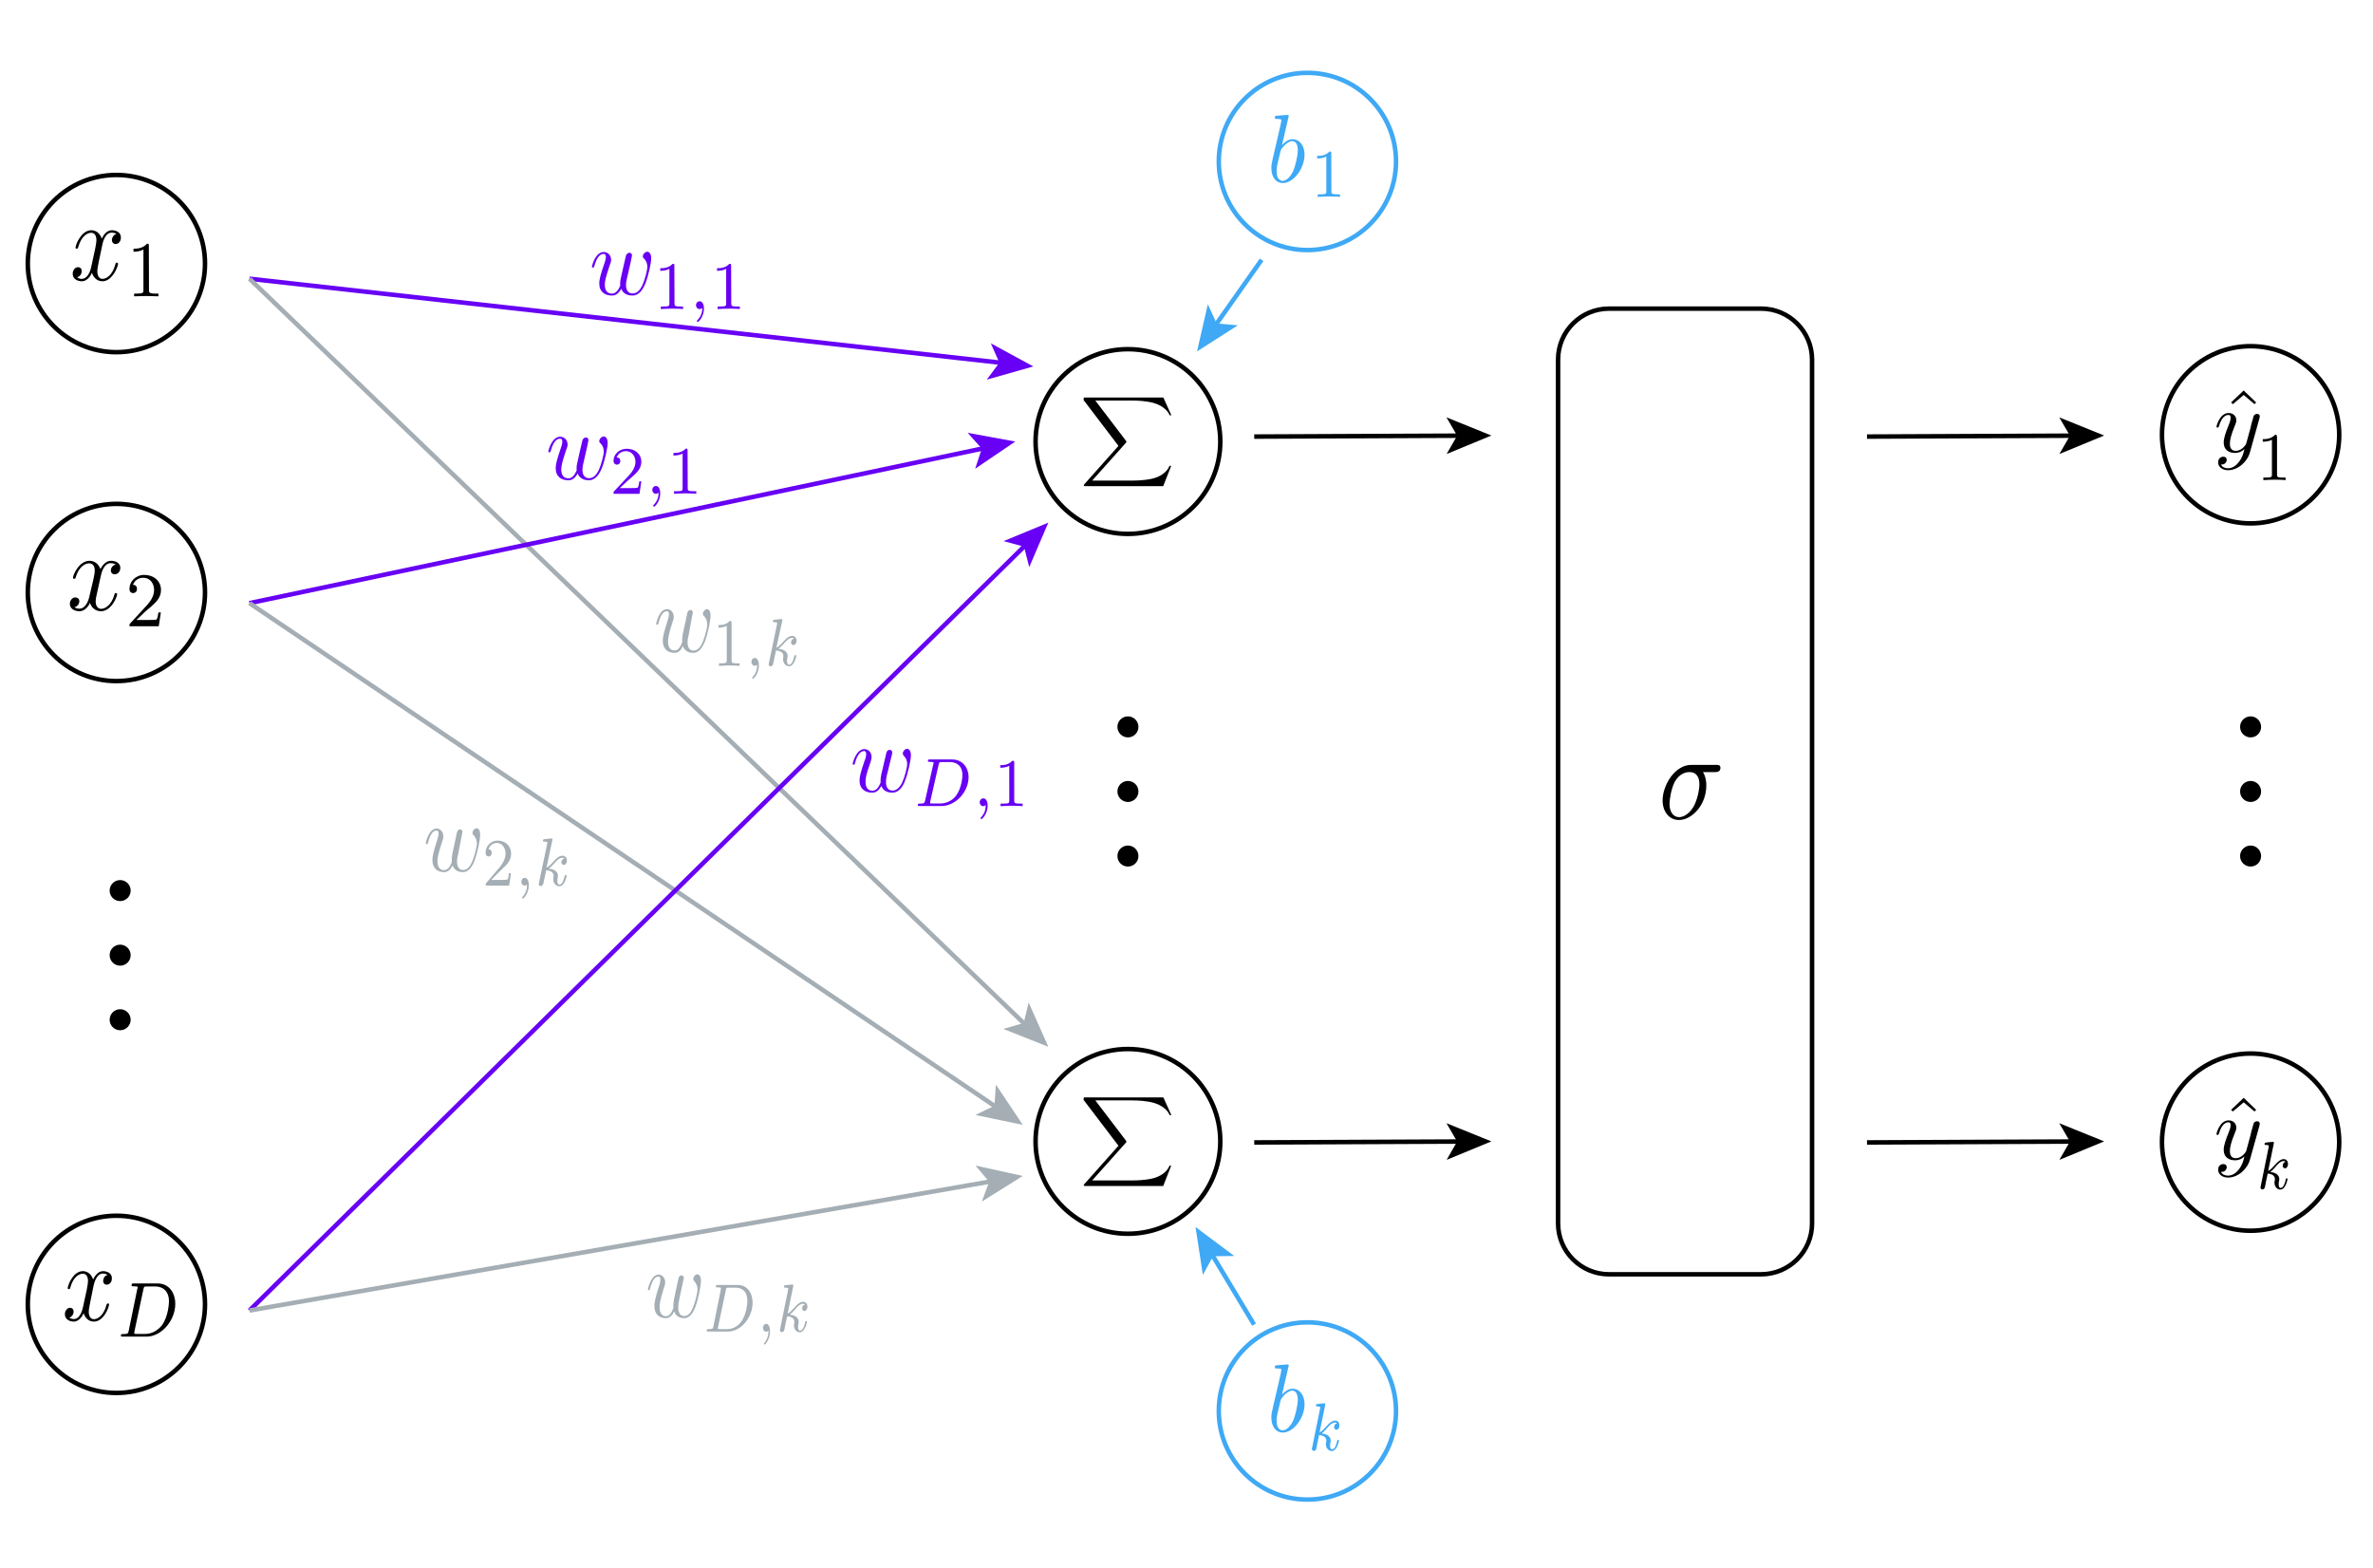 <?xml version="1.0" encoding="utf-8"?>
<!-- Generator: Adobe Illustrator 26.5.0, SVG Export Plug-In . SVG Version: 6.00 Build 0)  -->
<svg version="1.1" id="Layer_1" xmlns="http://www.w3.org/2000/svg" xmlns:xlink="http://www.w3.org/1999/xlink" x="0px" y="0px"
	 viewBox="0 0 1580 1044" style="enable-background:new 0 0 1580 1044;" xml:space="preserve">
<style type="text/css">
	.st0{fill:#3FA9F5;}
	.st1{fill-rule:evenodd;clip-rule:evenodd;}
	.st2{fill:none;stroke:#6700F4;stroke-width:3;stroke-miterlimit:10;}
	.st3{fill:#6700F4;}
	.st4{fill:none;stroke:#A4AEB4;stroke-width:3;stroke-miterlimit:10;}
	.st5{fill:#A4AEB4;}
	.st6{fill:none;stroke:#000000;stroke-width:3;stroke-miterlimit:10;}
	.st7{fill:none;stroke:#3FA9F5;stroke-width:3;stroke-miterlimit:10;}
	.st8{fill-rule:evenodd;clip-rule:evenodd;fill:#A4AEB4;}
	.st9{fill-rule:evenodd;clip-rule:evenodd;fill:#6700F4;}
	.st10{fill-rule:evenodd;clip-rule:evenodd;fill:#3FA9F5;}
</style>
<g>
	<path d="M77.5,118c31.7,0,57.5,25.8,57.5,57.5S109.2,233,77.5,233S20,207.2,20,175.5S45.8,118,77.5,118 M77.5,115
		C44.1,115,17,142.1,17,175.5S44.1,236,77.5,236s60.5-27.1,60.5-60.5S110.9,115,77.5,115L77.5,115z"/>
</g>
<g>
	<path d="M751,234c33.1,0,60,26.9,60,60s-26.9,60-60,60s-60-26.9-60-60S717.9,234,751,234 M751,231c-34.8,0-63,28.2-63,63
		s28.2,63,63,63s63-28.2,63-63S785.8,231,751,231L751,231z"/>
</g>
<g>
	<path d="M77.5,337c31.7,0,57.5,25.8,57.5,57.5S109.2,452,77.5,452S20,426.2,20,394.5S45.8,337,77.5,337 M77.5,334
		C44.1,334,17,361.1,17,394.5S44.1,455,77.5,455s60.5-27.1,60.5-60.5S110.9,334,77.5,334L77.5,334z"/>
</g>
<g>
	<path d="M1498.5,232c31.7,0,57.5,25.8,57.5,57.5s-25.8,57.5-57.5,57.5s-57.5-25.8-57.5-57.5S1466.8,232,1498.5,232 M1498.5,229
		c-33.4,0-60.5,27.1-60.5,60.5s27.1,60.5,60.5,60.5s60.5-27.1,60.5-60.5S1531.9,229,1498.5,229L1498.5,229z"/>
</g>
<g>
	<path d="M77.5,811c31.7,0,57.5,25.8,57.5,57.5S109.2,926,77.5,926S20,900.2,20,868.5S45.8,811,77.5,811 M77.5,808
		C44.1,808,17,835.1,17,868.5S44.1,929,77.5,929s60.5-27.1,60.5-60.5S110.9,808,77.5,808L77.5,808z"/>
</g>
<g>
	<path class="st0" d="M870.5,50c31.7,0,57.5,25.8,57.5,57.5S902.2,165,870.5,165S813,139.2,813,107.5S838.8,50,870.5,50 M870.5,47
		c-33.4,0-60.5,27.1-60.5,60.5s27.1,60.5,60.5,60.5s60.5-27.1,60.5-60.5S903.9,47,870.5,47L870.5,47z"/>
</g>
<g>
	<path class="st1" d="M68,163.6c0.4-2,1.8-8.7,6.4-8.7c0.4,0,1.9,0,3.2,0.9c-1.8,0.3-3.1,2.3-3.1,4.1c0,1.2,0.8,2.6,2.5,2.6
		c1.4,0,3.5-1.2,3.5-4.4c0-3.8-3.8-4.8-6-4.8c-3.8,0-6,3.9-6.7,5.6c-1.7-4.8-5.2-5.6-7-5.6c-6.7,0-10.5,9.7-10.5,11.5
		c0,0.8,0.6,0.8,0.8,0.8c0.5,0,0.8-0.2,0.9-0.8c2.2-8,6.5-9.8,8.7-9.8c1.2,0,3.5,0.6,3.5,5c0,2.3-1.2,7.4-3.5,17.9
		c-1,4.7-3.4,7.8-6.2,7.8c-0.4,0-1.8,0-3.2-1.1c1.7-0.3,3.1-2,3.1-4.1c0-2-1.4-2.6-2.5-2.6c-1.9,0-3.5,2-3.5,4.4c0,3.5,3.2,5,6.1,5
		c4.3,0,6.6-5.3,6.7-5.7c0.8,2.7,3.1,5.7,7,5.7c6.6,0,10.4-9.8,10.4-11.6c0-0.8-0.6-0.8-0.8-0.8c-0.6,0-0.8,0.3-0.9,0.8
		c-2.1,8.1-6.5,10-8.6,10c-2.5,0-3.5-2.4-3.5-5c0-1.7,0.4-3.3,1-6.6L68,163.6"/>
	<path class="st1" d="M99.1,163.8c0-1.5,0-1.5-1.3-1.5c-2.8,3.3-7,3.3-8.9,3.3v2c1.2,0,4.1,0,6.6-1.5v27c0,1.7,0,2.4-4.5,2.4h-1.7
		v1.8c0.8,0,6.3-0.2,8-0.2c1.4,0,7.1,0.2,8.2,0.2v-1.8h-1.8c-4.5,0-4.5-0.8-4.5-2.4L99.1,163.8"/>
</g>
<g>
	<path class="st1" d="M62.2,856.6c0.4-1.9,1.9-8.6,6.3-8.6c0.3,0,1.8,0,3.2,0.9c-1.8,0.3-3,2.2-3,4c0,1.2,0.6,2.5,2.4,2.5
		c1.4,0,3.4-1.2,3.4-4.3c0-3.7-3.8-4.7-5.9-4.7c-3.7,0-5.8,3.9-6.6,5.5c-1.6-4.7-5.1-5.5-6.8-5.5c-6.6,0-10.1,9.5-10.1,11.3
		c0,0.7,0.6,0.7,0.8,0.7c0.5,0,0.6-0.1,0.8-0.7c2.1-7.9,6.3-9.6,8.5-9.6c1.1,0,3.4,0.6,3.4,4.9c0,2.2-1.1,7.3-3.4,17.6
		c-1,4.6-3.2,7.7-5.9,7.7c-0.4,0-1.9,0-3.2-1c1.5-0.3,2.9-1.9,2.9-4c0-1.9-1.4-2.5-2.3-2.5c-1.9,0-3.5,1.9-3.5,4.3
		c0,3.4,3.2,4.9,5.9,4.9c4.2,0,6.4-5.2,6.6-5.6c0.8,2.7,3,5.6,6.8,5.6c6.6,0,10.1-9.6,10.1-11.4c0-0.7-0.5-0.7-0.8-0.7
		c-0.5,0-0.6,0.3-0.8,0.7c-2.1,8-6.4,9.8-8.5,9.8c-2.4,0-3.4-2.4-3.4-4.9c0-1.6,0.4-3.3,1-6.5L62.2,856.6"/>
	<path class="st1" d="M85.7,886.1c-0.4,1.8-0.5,2.2-3.9,2.2c-0.8,0-1.3,0-1.3,1c0,0.7,0.5,0.7,1.3,0.7h15.8
		c9.7,0,19.1-10.5,19.1-21.8c0-7.6-4.4-13.6-11.6-13.6H89c-0.9,0-1.4,0-1.4,1.2c0,0.7,0.5,0.7,1.5,0.7c0.6,0,0.9,0,1.6,0.1
		c0.9,0,1,0.1,1,0.7c0,0,0,0.3-0.3,1L85.7,886.1L85.7,886.1L85.7,886.1z M95.5,858.4c0.4-1.6,0.4-1.8,2.3-1.8h5.6
		c4.9,0,9.1,3,9.1,9.9c0,1.2-0.4,10.2-4.8,16.1c-1.8,2.2-5.6,5.6-11,5.6h-5.9c-1.4,0-1.4-0.1-1.4-0.6c0,0,0-0.3,0.1-1L95.5,858.4"/>
</g>
<g>
	<path class="st1" d="M67.1,383.6c0.4-1.9,1.9-8.6,6.6-8.6c0.4,0,2,0,3.4,0.9c-1.9,0.3-3.3,2.2-3.3,4c0,1.2,0.8,2.5,2.6,2.5
		c1.5,0,3.7-1.2,3.7-4.3c0-3.7-3.9-4.7-6.2-4.7c-3.9,0-6.2,3.9-7,5.5c-1.8-4.7-5.4-5.5-7.3-5.5c-7,0-11,9.5-11,11.3
		c0,0.7,0.7,0.7,0.8,0.7c0.5,0,0.8-0.1,0.9-0.7c2.3-7.9,6.8-9.6,9.1-9.6c1.2,0,3.7,0.6,3.7,4.9c0,2.2-1.2,7.3-3.7,17.6
		c-1.1,4.6-3.5,7.7-6.5,7.7c-0.4,0-1.9,0-3.4-1c1.8-0.3,3.3-1.9,3.3-4c0-1.9-1.5-2.5-2.6-2.5c-2,0-3.7,1.9-3.7,4.3
		c0,3.4,3.4,4.9,6.4,4.9c4.5,0,6.9-5.2,7-5.6c0.8,2.7,3.3,5.6,7.3,5.6c6.9,0,10.8-9.6,10.8-11.4c0-0.7-0.7-0.7-0.8-0.7
		c-0.7,0-0.8,0.3-0.9,0.7c-2.2,8-6.8,9.8-8.9,9.8c-2.6,0-3.7-2.4-3.7-4.9c0-1.6,0.4-3.3,1.1-6.5L67.1,383.6"/>
	<path class="st1" d="M107.1,407.8h-1.6c-0.1,1-0.7,4.1-1.2,4.7c-0.4,0.3-4.1,0.3-4.7,0.3h-8.7c5-4.9,6.6-6.4,9.5-8.7
		c3.5-3.1,6.8-6.2,6.8-11.2c0-6.2-5-10.1-11.1-10.1c-5.8,0-9.9,4.4-9.9,9.3c0,2.7,2,2.8,2.6,2.8c1.1,0,2.4-0.9,2.4-2.7
		c0-1-0.3-2.8-2.7-2.8c1.5-3.7,4.6-4.7,6.9-4.7c4.7,0,7.2,4,7.2,8.1c0,4.6-3,8.1-4.5,9.9l-11.4,12.4c-0.5,0.4-0.5,0.6-0.5,1.9h19.5
		L107.1,407.8"/>
</g>
<g>
	<circle class="st1" cx="80" cy="593" r="7"/>
	<circle class="st1" cx="80" cy="636" r="7"/>
	<circle class="st1" cx="80" cy="679" r="7"/>
</g>
<g>
	<circle class="st1" cx="751" cy="484" r="7"/>
	<circle class="st1" cx="751" cy="527" r="7"/>
	<circle class="st1" cx="751" cy="570" r="7"/>
</g>
<g>
	<circle class="st1" cx="1498.5" cy="484" r="7"/>
	<circle class="st1" cx="1498.5" cy="527" r="7"/>
	<circle class="st1" cx="1498.5" cy="570" r="7"/>
</g>
<g>
	<path d="M751,700c33.1,0,60,26.9,60,60s-26.9,60-60,60s-60-26.9-60-60S717.9,700,751,700 M751,697c-34.8,0-63,28.2-63,63
		s28.2,63,63,63s63-28.2,63-63S785.8,697,751,697L751,697z"/>
</g>
<g>
	<path class="st1" d="M1142,514.1c0.9,0,3.5,0,3.5-2.8c0-2-1.5-2-2.8-2h-16.6c-11.1,0-19.1,13.7-19.1,23.7c0,7.2,4.2,13,10.9,13
		c8.6,0,18.2-10,18.2-22.9c0-1.3,0-5.3-2.2-9H1142L1142,514.1L1142,514.1z M1118,544.1c-3.5,0-6.4-3-6.4-8.8c0-2.5,0.9-9.3,3.3-14.4
		c3.1-5.7,7.4-6.8,9.9-6.8c6.1,0,6.7,5.5,6.7,8c0,4-1.5,10.8-3.9,15C1124.8,541.9,1120.9,544.1,1118,544.1"/>
</g>
<g>
	<polyline class="st1" points="1493.9,260 1485.5,268 1486.7,269.1 1493.9,263 1501.1,269.1 1502.2,268 1493.9,260 	"/>
	<path class="st1" d="M1504.4,278.5c0.2-0.8,0.2-0.9,0.2-1.4c0-1.1-0.9-1.5-1.9-1.5c-0.6,0-1.6,0.4-2.1,1.2
		c-0.1,0.4-0.6,2.1-0.9,3.2c-0.5,1.5-0.9,3.1-1.2,4.7l-2.9,10.6c-0.2,0.8-2.9,4.9-7,4.9c-3.2,0-3.9-2.6-3.9-4.7
		c0-2.7,1-6.4,3.1-11.5c1-2.4,1.2-3.1,1.2-4.2c0-2.6-2-4.8-5.1-4.8c-5.9,0-8.1,8.5-8.1,9.1s0.6,0.6,0.7,0.6c0.6,0,0.6-0.1,1-1.1
		c1.6-5.5,4.1-7.3,6.2-7.3c0.5,0,1.5,0,1.5,1.9c0,1.5-0.6,3.1-1,4.1c-2.5,6.2-3.6,9.5-3.6,12.4c0,5.2,3.9,6.9,7.6,6.9
		c2.4,0,4.5-0.9,6.2-2.6c-0.7,3.1-1.5,5.9-4,9c-1.6,2-4,3.8-6.9,3.8c-0.9,0-3.7-0.2-4.7-2.5c1,0,1.7,0,2.6-0.7
		c0.6-0.6,1.2-1.3,1.2-2.4c0-1.9-1.6-2.1-2.2-2.1c-1.5,0-3.5,0.9-3.5,3.8s2.7,5.2,6.6,5.2c6.4,0,12.8-5.4,14.6-12L1504.4,278.5"/>
</g>
<g>
	<g>
		<line class="st2" x1="166.1" y1="185.6" x2="666.9" y2="241.6"/>
		<g>
			<polygon class="st3" points="688,244 657,252.8 665.4,241.5 659.7,228.6 			"/>
		</g>
	</g>
</g>
<g>
	<g>
		<line class="st4" x1="166.1" y1="185.6" x2="682.7" y2="682.3"/>
		<g>
			<polygon class="st5" points="698,697 668,685.1 681.6,681.2 684.9,667.5 			"/>
		</g>
	</g>
</g>
<g>
	<g>
		<line class="st2" x1="166.1" y1="401.6" x2="655.3" y2="298.4"/>
		<g>
			<polygon class="st3" points="676,294 649.3,312.1 653.7,298.7 644.3,288.2 			"/>
		</g>
	</g>
</g>
<g>
	<g>
		<line class="st4" x1="166.1" y1="401.6" x2="663.4" y2="737.2"/>
		<g>
			<polygon class="st5" points="681,749 649.4,742.4 662.1,736.3 663.1,722.2 			"/>
		</g>
	</g>
</g>
<g>
	<g>
		<line class="st6" x1="835.1" y1="290.7" x2="971.8" y2="290.1"/>
		<g>
			<polygon points="993,290 963.2,302.3 970.2,290.1 963.1,277.9 			"/>
		</g>
	</g>
</g>
<g>
	<g>
		<line class="st6" x1="1243.1" y1="290.7" x2="1379.8" y2="290.1"/>
		<g>
			<polygon points="1401,290 1371.2,302.3 1378.2,290.1 1371.1,277.9 			"/>
		</g>
	</g>
</g>
<g>
	<g>
		<line class="st6" x1="835.1" y1="760.7" x2="971.8" y2="760.1"/>
		<g>
			<polygon points="993,760 963.2,772.3 970.2,760.1 963.1,747.9 			"/>
		</g>
	</g>
</g>
<g>
	<g>
		<line class="st6" x1="1243.1" y1="760.7" x2="1379.8" y2="760.1"/>
		<g>
			<polygon points="1401,760 1371.2,772.3 1378.2,760.1 1371.1,747.9 			"/>
		</g>
	</g>
</g>
<g>
	<g>
		<line class="st2" x1="166.1" y1="872.6" x2="682.9" y2="362.9"/>
		<g>
			<polygon class="st3" points="698,348 685.3,377.6 681.8,364 668.2,360.3 			"/>
		</g>
	</g>
</g>
<g>
	<g>
		<line class="st4" x1="166.1" y1="872.6" x2="660.1" y2="786.6"/>
		<g>
			<polygon class="st5" points="681,783 653.7,800.1 658.6,786.9 649.5,776.1 			"/>
		</g>
	</g>
</g>
<g>
	<g>
		<line class="st7" x1="840" y1="173" x2="809.2" y2="216.7"/>
		<g>
			<polygon class="st0" points="797,234 804.2,202.6 810.1,215.4 824.2,216.6 			"/>
		</g>
	</g>
</g>
<g>
	<g>
		<line class="st7" x1="835" y1="882" x2="806.9" y2="835.2"/>
		<g>
			<polygon class="st0" points="796,817 821.8,836.3 807.7,836.5 800.9,848.9 			"/>
		</g>
	</g>
</g>
<g>
	<path class="st8" d="M460.5,412c0.2-1.4,0.8-3.7,0.8-4.1c0-1.2-0.8-1.8-1.5-1.8s-1.6,0.5-2.1,1.8c-0.1,0.5-2.7,12.7-3.1,14.4
		c-0.3,1.9-0.4,3.1-0.4,4.2c0,0.6,0,0.8,0,1.2c-1.2,3.3-2.8,5.4-5,5.4c-4.4,0-4.4-4.7-4.4-5.9c0-2.1,0.3-4.5,2.8-12.4
		c0.7-1.9,1-2.8,1-4.1c0-2.8-1.9-5.1-4.5-5.1c-5.2,0-7.2,9.2-7.2,9.8c0,0.6,0.5,0.6,0.7,0.6c0.5,0,0.5-0.1,0.9-1.2
		c1.4-5.9,3.6-7.8,5.5-7.8c0.5,0,1.4,0,1.4,2.1c0,1.5-0.7,3.3-1,4.5c-2.4,7.6-3.1,10.5-3.1,13c0,5.8,3.6,8.1,7.8,8.1
		c0.9,0,3.5,0,5.6-4.5c1.4,4.1,5.2,4.5,6.9,4.5c4,0,6.4-4.1,7.9-8c1.9-5,3.6-13.6,3.6-16.7c0-3.5-1.4-4.4-2.4-4.4
		c-1.3,0-2.7,1.7-2.7,3.1c0,0.8,0.3,1.2,0.9,1.7c0.5,0.6,2,2.3,2,5.4c0,2.2-1.6,8.5-3.1,11.8c-1.4,3.3-3.3,5.6-6,5.6
		c-2.5,0-4-1.9-4-5.6c0-1.8,0.4-3.7,0.7-4.6L460.5,412"/>
	<path class="st8" d="M487,414.7c0-1.3,0-1.3-1.1-1.3c-2.4,2.8-5.9,2.8-7.5,2.8v1.7c0.9,0,3.4,0,5.5-1.3v23c0,1.5,0,2.1-3.8,2.1
		h-1.4v1.7c0.7-0.1,5.4-0.3,6.8-0.3c1.2,0,6,0.1,6.9,0.3v-1.7h-1.5c-3.8,0-3.8-0.5-3.8-2.1v-24.9"/>
	<path class="st8" d="M504.1,442.6c0,2.4-0.4,5.4-3,8.2c-0.2,0.3-0.3,0.4-0.3,0.5c0,0.4,0.3,0.6,0.6,0.6c0.6,0,3.9-3.6,3.9-8.9
		c0-2.8-1-4.9-2.8-4.9c-1.2,0-2.2,1.2-2.2,2.6s0.9,2.6,2.3,2.6C503.4,443.4,504.1,442.6,504.1,442.6"/>
	<path class="st8" d="M520.8,413.6c0-0.1,0.1-0.6,0.1-0.8c0-0.1-0.1-0.6-0.5-0.6c-0.8,0-3.9,0.4-4.9,0.5c-0.3,0-0.9,0.1-0.9,1
		c0,0.6,0.5,0.6,1.1,0.6c1.7,0,1.7,0.3,1.7,0.6c0,0.4,0,0.6-0.1,1l-5.3,25.4c-0.2,0.9-0.2,0.9-0.2,1c0,0.6,0.4,1.4,1.3,1.4
		c1,0,1.5-0.9,1.7-1.8c0.1-0.3,1.7-8.1,1.9-8.8c2.7,0.3,4.9,1.3,4.9,3.7c0,0.1,0,0.4-0.1,0.9c-0.1,0.6-0.1,0.8-0.1,1.3
		c0,3.2,2.2,4.6,4,4.6c3.6,0,4.8-6.8,4.8-6.8c0-0.6-0.5-0.6-0.7-0.6c-0.5,0-0.5,0.3-0.8,1.2c-0.4,1.9-1.4,5.2-3.3,5.2
		c-1.1,0-1.4-1.2-1.4-2.5c0-0.8,0-0.8,0.2-1.9c0.1-0.1,0.2-0.9,0.2-1.4c0-4-4.6-4.6-6.1-4.8c1.1-0.8,2.5-2.3,3.2-3
		c1.9-2.2,3.8-4.3,5.9-4.3c0.5,0,1,0.1,1.3,0.5c-1.6,0.4-2,1.8-2,2.6c0,0.9,0.7,1.7,1.5,1.7c1,0,2.2-1,2.2-3c0-1.4-1-3.1-2.9-3.1
		c-2.2,0-4.1,1.8-6.1,4c-1.6,1.8-2.8,3.1-4.5,3.9L520.8,413.6"/>
</g>
<g>
	<path class="st8" d="M307.1,558.1c0.2-1.4,0.8-3.7,0.8-4.1c0-1.2-0.8-1.8-1.5-1.8s-1.6,0.5-2.1,1.8c-0.1,0.5-2.7,12.8-3.1,14.5
		c-0.3,1.9-0.4,3.1-0.4,4.3c0,0.6,0,0.8,0,1.2c-1.2,3.4-2.9,5.4-5.1,5.4c-4.4,0-4.4-4.8-4.4-5.9c0-2.1,0.3-4.5,2.9-12.5
		c0.7-1.9,1-2.8,1-4.1c0-2.8-1.9-5.2-4.5-5.2c-5.3,0-7.2,9.3-7.2,9.8c0,0.6,0.5,0.6,0.7,0.6c0.5,0,0.5-0.1,0.9-1.2
		c1.4-5.9,3.6-7.9,5.5-7.9c0.5,0,1.4,0,1.4,2.1c0,1.5-0.7,3.4-1,4.5c-2.4,7.6-3.1,10.6-3.1,13c0,5.8,3.6,8.1,7.8,8.1
		c0.9,0,3.5,0,5.6-4.5c1.4,4.1,5.3,4.5,6.9,4.5c4.1,0,6.5-4.1,7.9-8c1.9-5,3.6-13.7,3.6-16.8c0-3.5-1.4-4.4-2.4-4.4
		c-1.3,0-2.7,1.7-2.7,3.1c0,0.8,0.3,1.2,0.9,1.7c0.5,0.6,2,2.3,2,5.4c0,2.2-1.6,8.5-3.1,11.9c-1.4,3.4-3.3,5.7-6,5.7
		c-2.5,0-4.1-1.9-4.1-5.7c0-1.8,0.4-3.7,0.7-4.6L307.1,558.1"/>
	<path class="st8" d="M340.2,581.4h-1.3c-0.1,1-0.5,3.8-1,4.2c-0.3,0.3-3.3,0.3-3.8,0.3h-7c4.1-4.2,5.4-5.5,7.7-7.7
		c2.9-2.6,5.5-5.5,5.5-9.7c0-5.5-4.1-8.8-9-8.8c-4.7,0-8,3.9-8,8c0,2.3,1.6,2.6,2.1,2.6c0.9,0,2-0.8,2-2.3c0-0.9-0.2-2.5-2.2-2.5
		c1.2-3.2,3.7-4.2,5.6-4.2c3.8,0,5.8,3.5,5.8,7.1c0,3.9-2.4,7.1-3.6,8.7l-9.2,10.8c-0.4,0.4-0.4,0.5-0.4,1.8H339L340.2,581.4"/>
	<path class="st8" d="M350.9,588.9c0,2.5-0.4,5.4-3,8.3c-0.2,0.3-0.3,0.4-0.3,0.5c0,0.4,0.3,0.6,0.6,0.6c0.6,0,3.9-3.6,3.9-8.9
		c0-2.8-1-4.9-2.8-4.9c-1.2,0-2.2,1.2-2.2,2.6s0.9,2.6,2.4,2.6C350.2,589.7,350.9,588.9,350.9,588.9"/>
	<path class="st8" d="M367.7,559.7c0-0.1,0.1-0.6,0.1-0.8s-0.1-0.6-0.5-0.6c-0.8,0-3.9,0.4-4.9,0.5c-0.3,0-0.9,0.1-0.9,1
		c0,0.6,0.5,0.6,1.1,0.6c1.8,0,1.8,0.3,1.8,0.6s0,0.6-0.1,1l-5.4,25.6c-0.2,0.9-0.2,0.9-0.2,1c0,0.6,0.4,1.4,1.3,1.4
		c1,0,1.5-0.9,1.8-1.8c0.1-0.3,1.8-8.2,1.9-8.8c2.7,0.3,4.9,1.3,4.9,3.8c0,0.1,0,0.4-0.1,0.9c-0.1,0.6-0.1,0.8-0.1,1.3
		c0,3.2,2.2,4.7,4.1,4.7c3.6,0,4.8-6.9,4.8-6.9c0-0.6-0.5-0.6-0.7-0.6c-0.5,0-0.5,0.3-0.8,1.2c-0.4,1.9-1.4,5.2-3.3,5.2
		c-1.1,0-1.4-1.2-1.4-2.5c0-0.8,0-0.8,0.2-1.9c0.1-0.1,0.2-0.9,0.2-1.4c0-4-4.6-4.7-6.1-4.8c1.1-0.8,2.5-2.3,3.2-3
		c1.9-2.2,3.8-4.3,5.9-4.3c0.5,0,1,0.1,1.3,0.5c-1.6,0.4-2,1.8-2,2.6c0,0.9,0.7,1.7,1.5,1.7c1,0,2.2-1,2.2-3c0-1.4-1-3.1-3-3.1
		c-2.2,0-4.2,1.8-6.1,4c-1.6,1.8-2.8,3.1-4.5,3.9L367.7,559.7"/>
</g>
<g>
	<path class="st8" d="M454.4,855.1c0.3-1.4,0.9-3.7,0.9-4.1c0-1.2-0.7-1.8-1.6-1.8c-0.6,0-1.6,0.5-1.9,1.8
		c-0.2,0.5-2.7,12.8-3.1,14.5c-0.3,1.9-0.4,3.1-0.4,4.3c0,0.6,0,0.8,0,1.2c-1.2,3.4-2.8,5.4-4.9,5.4c-4.2,0-4.2-4.8-4.2-5.9
		c0-2.1,0.2-4.5,2.7-12.5c0.6-1.9,1-2.8,1-4.1c0-2.8-1.8-5.2-4.4-5.2c-5,0-7.1,9.3-7.1,9.8c0,0.6,0.5,0.6,0.6,0.6
		c0.5,0,0.6-0.1,0.9-1.2c1.5-5.9,3.5-7.9,5.5-7.9c0.4,0,1.3,0,1.3,2.1c0,1.5-0.5,3.4-1,4.5c-2.4,7.6-3,10.6-3,13
		c0,5.8,3.6,8.1,7.6,8.1c0.9,0,3.4,0,5.6-4.5c1.4,4.1,5,4.5,6.6,4.5c4,0,6.3-4.1,7.7-8c1.8-5,3.5-13.7,3.5-16.8
		c0-3.5-1.4-4.4-2.4-4.4c-1.3,0-2.7,1.7-2.7,3.1c0,0.8,0.3,1.2,0.9,1.7c0.5,0.6,1.9,2.3,1.9,5.4c0,2.2-1.6,8.5-3,11.9
		s-3.2,5.7-5.8,5.7s-4-1.9-4-5.7c0-1.8,0.3-3.7,0.5-4.6L454.4,855.1"/>
	<path class="st8" d="M475,883.2c-0.3,1.4-0.4,1.8-3.3,1.8c-0.6,0-1.2,0-1.2,1c0,0.6,0.5,0.6,1.2,0.6h13.2c8.3,0,16.2-9.2,16.2-19.2
		c0-6.6-3.7-11.8-9.8-11.8h-13.5c-0.7,0-1.2,0-1.2,1c0,0.6,0.4,0.6,1.2,0.6c0.6,0,0.7,0,1.5,0.1c0.7,0,0.7,0.1,0.7,0.5
		c0,0.1,0,0.4-0.1,1L475,883.2L475,883.2L475,883.2z M483.3,859c0.2-1.4,0.3-1.6,1.8-1.6h4.8c4.2,0,7.7,2.5,7.7,8.7
		c0,1-0.3,8.8-4.1,14c-1.5,2.1-4.7,4.9-9.3,4.9h-5c-1.2,0-1.2,0-1.2-0.4c0-0.1,0-0.3,0.1-1L483.3,859"/>
	<path class="st8" d="M511.7,885.9c0,2.5-0.4,5.4-2.8,8.3c-0.2,0.3-0.3,0.4-0.3,0.5c0,0.4,0.3,0.6,0.5,0.6c0.5,0,3.6-3.6,3.6-8.9
		c0-2.8-0.9-4.9-2.6-4.9c-1.1,0-2.1,1.2-2.1,2.6s0.8,2.6,2.2,2.6C511.1,886.7,511.7,885.9,511.7,885.9"/>
	<path class="st8" d="M528.1,856.7c0-0.1,0.1-0.6,0.1-0.8s-0.1-0.6-0.5-0.6c-0.7,0-3.8,0.4-4.8,0.5c-0.3,0-0.9,0.1-0.9,1
		c0,0.6,0.5,0.6,1,0.6c1.8,0,1.8,0.3,1.8,0.6s-0.1,0.6-0.1,1l-5.2,25.6c-0.2,0.9-0.2,0.9-0.2,1c0,0.6,0.4,1.4,1.3,1.4
		c1,0,1.5-0.9,1.7-1.8c0-0.3,1.6-8.2,1.8-8.8c2.7,0.3,4.8,1.3,4.8,3.8c0,0.1,0,0.4-0.1,0.9c-0.2,0.6-0.2,0.8-0.2,1.3
		c0,3.2,2.2,4.7,3.9,4.7c3.6,0,4.8-6.9,4.8-6.9c0-0.6-0.5-0.6-0.6-0.6c-0.5,0-0.5,0.3-0.7,1.2c-0.4,1.9-1.4,5.2-3.3,5.2
		c-1,0-1.3-1.2-1.3-2.5c0-0.8,0-0.8,0.2-1.9c0.1-0.1,0.2-0.9,0.2-1.4c0-4-4.5-4.7-6-4.8c1.1-0.8,2.5-2.3,3.1-3
		c1.8-2.2,3.7-4.3,5.8-4.3c0.4,0,1,0.1,1.3,0.5c-1.6,0.4-1.9,1.8-1.9,2.6c0,0.9,0.6,1.7,1.5,1.7c1,0,2-1,2-3c0-1.4-0.9-3.1-2.8-3.1
		c-2.1,0-4.1,1.8-6,4c-1.6,1.8-2.8,3.1-4.4,3.9L528.1,856.7"/>
</g>
<g>
	<path class="st9" d="M420,174.2c0.2-1.4,0.8-3.7,0.8-4.1c0-1.2-0.8-1.8-1.7-1.8c-0.7,0-1.8,0.5-2.3,1.8c-0.1,0.5-3,12.8-3.3,14.5
		c-0.5,1.9-0.6,3.1-0.6,4.3c0,0.6,0,0.8,0.1,1.2c-1.4,3.4-3.2,5.4-5.5,5.4c-4.8,0-4.8-4.8-4.8-5.9c0-2.1,0.4-4.5,3.1-12.5
		c0.7-1.9,1.1-2.8,1.1-4.1c0-2.8-2-5.2-4.9-5.2c-5.7,0-7.9,9.3-7.9,9.8c0,0.6,0.6,0.6,0.7,0.6c0.6,0,0.6-0.1,1-1.2
		c1.6-5.9,3.9-7.9,6-7.9c0.6,0,1.6,0,1.6,2.1c0,1.5-0.7,3.4-1.1,4.5c-2.6,7.6-3.3,10.6-3.3,13c0,5.8,3.9,8.1,8.5,8.1
		c1,0,3.7,0,6.1-4.5c1.6,4.1,5.7,4.5,7.5,4.5c4.4,0,7-4.1,8.6-8c2-5,3.9-13.7,3.9-16.8c0-3.5-1.7-4.4-2.6-4.4c-1.4,0-3,1.7-3,3.1
		c0,0.8,0.4,1.2,1,1.7c0.6,0.6,2,2.3,2,5.4c0,2.2-1.7,8.5-3.2,11.9c-1.6,3.4-3.6,5.7-6.6,5.7c-2.7,0-4.4-1.9-4.4-5.7
		c0-1.8,0.5-3.7,0.7-4.6L420,174.2"/>
	<path class="st9" d="M449,177c0-1.3-0.1-1.3-1.2-1.3c-2.7,2.9-6.4,2.9-8.2,2.9v1.7c1.1,0,3.8,0,6.1-1.3v23c0,1.6,0,2.1-4.2,2.1H440
		v1.7c0.7-0.1,5.8-0.3,7.4-0.3c1.3,0,6.5,0.1,7.4,0.3v-1.7h-1.5c-4.2,0-4.2-0.5-4.2-2.1L449,177"/>
	<path class="st9" d="M467.6,205c0,2.5-0.5,5.4-3.4,8.3c-0.1,0.3-0.2,0.4-0.2,0.5c0,0.4,0.4,0.6,0.6,0.6c0.6,0,4.1-3.6,4.1-8.9
		c0-2.8-1-4.9-2.9-4.9c-1.4,0-2.4,1.2-2.4,2.6s1,2.6,2.4,2.6C466.9,205.8,467.5,205,467.6,205"/>
	<path class="st9" d="M486.8,177c0-1.3-0.1-1.3-1.2-1.3c-2.7,2.9-6.4,2.9-8.2,2.9v1.7c1.1,0,3.8,0,6.1-1.3v23c0,1.6,0,2.1-4.2,2.1
		h-1.5v1.7c0.7-0.1,5.8-0.3,7.4-0.3c1.3,0,6.5,0.1,7.4,0.3v-1.7h-1.5c-4.2,0-4.2-0.5-4.2-2.1L486.8,177"/>
</g>
<g>
	<path class="st9" d="M391,297.2c0.2-1.4,0.8-3.7,0.8-4.1c0-1.2-0.8-1.8-1.7-1.8c-0.7,0-1.8,0.5-2.3,1.8c-0.1,0.5-3,12.8-3.3,14.5
		c-0.5,1.9-0.6,3.1-0.6,4.3c0,0.6,0,0.8,0.1,1.2c-1.4,3.4-3.2,5.4-5.5,5.4c-4.8,0-4.8-4.8-4.8-5.9c0-2.1,0.4-4.5,3.1-12.5
		c0.7-1.9,1.1-2.8,1.1-4.1c0-2.8-2-5.2-4.9-5.2c-5.7,0-7.9,9.3-7.9,9.8c0,0.6,0.6,0.6,0.7,0.6c0.6,0,0.6-0.1,1-1.2
		c1.6-5.9,3.9-7.9,6-7.9c0.6,0,1.6,0,1.6,2.1c0,1.5-0.7,3.4-1.1,4.5c-2.6,7.6-3.3,10.6-3.3,13c0,5.8,3.9,8.1,8.5,8.1
		c1,0,3.7,0,6.1-4.5c1.6,4.1,5.7,4.5,7.5,4.5c4.4,0,7-4.1,8.6-8c2-5,3.9-13.7,3.9-16.8c0-3.5-1.7-4.4-2.6-4.4c-1.4,0-3,1.7-3,3.1
		c0,0.8,0.4,1.2,1,1.7c0.6,0.6,2,2.3,2,5.4c0,2.2-1.7,8.5-3.2,11.9c-1.6,3.4-3.6,5.7-6.6,5.7c-2.7,0-4.4-1.9-4.4-5.7
		c0-1.8,0.5-3.7,0.7-4.6L391,297.2"/>
	<path class="st9" d="M427,320.5h-1.3c-0.1,1-0.6,3.8-1.1,4.2c-0.4,0.3-3.6,0.3-4.2,0.3h-7.7c4.3-4.2,5.9-5.5,8.4-7.7
		c3-2.6,5.9-5.5,5.9-9.7c0-5.5-4.3-8.8-9.7-8.8c-5.2,0-8.8,3.9-8.8,8c0,2.3,1.8,2.6,2.3,2.6c1,0,2.2-0.8,2.2-2.3
		c0-0.9-0.2-2.5-2.4-2.5c1.2-3.2,4.1-4.2,6.1-4.2c4.1,0,6.4,3.5,6.4,7.1c0,3.9-2.6,7.1-4,8.7L409,327c-0.5,0.4-0.5,0.5-0.5,1.8h17.3
		L427,320.5"/>
	<path class="st9" d="M438.5,328c0,2.5-0.5,5.4-3.4,8.3c-0.1,0.3-0.2,0.4-0.2,0.5c0,0.4,0.4,0.6,0.6,0.6c0.6,0,4.1-3.6,4.1-8.9
		c0-2.8-1-4.9-2.9-4.9c-1.4,0-2.4,1.2-2.4,2.6s1,2.6,2.4,2.6C437.8,328.8,438.4,328,438.5,328"/>
	<path class="st9" d="M457.8,300c0-1.3-0.1-1.3-1.2-1.3c-2.7,2.9-6.4,2.9-8.2,2.9v1.7c1.1,0,3.8,0,6.1-1.3v23c0,1.6,0,2.1-4.2,2.1
		h-1.5v1.7c0.7-0.1,5.8-0.3,7.4-0.3c1.3,0,6.5,0.1,7.4,0.3v-1.7h-1.5c-4.2,0-4.2-0.5-4.2-2.1L457.8,300"/>
</g>
<g>
	<path class="st10" d="M858.1,77.1c0,0,0-0.6-0.8-0.6c-1.3,0-5.8,0.5-7.4,0.6c-0.5,0-1.1,0.1-1.1,1.3c0,0.8,0.5,0.8,1.4,0.8
		c2.9,0,3,0.4,3,1c0,0.5-0.6,2.7-0.8,4l-4.9,21.1c-0.7,3.2-1,4.3-1,6.5c0,6.2,3.1,10.1,7.6,10.1c7.1,0,14.5-9.6,14.5-18.9
		c0-5.8-3.1-10.3-8-10.3c-2.8,0-5.2,1.9-7,3.9L858.1,77.1L858.1,77.1L858.1,77.1z M852.4,101.5c0.4-1.4,0.4-1.6,0.8-2.3
		c3-4.1,5.7-5.2,7.2-5.2c2.2,0,3.7,1.9,3.7,6.1c0,3.9-1.9,11.2-3,13.7c-2.1,4.3-4.7,6.6-7.1,6.6c-2.1,0-4-1.7-4-6.5
		c0-1.2,0-2.5,1-6.5L852.4,101.5"/>
	<path class="st10" d="M886.4,102.2c0-1.3-0.1-1.3-1.2-1.3c-2.7,2.9-6.4,2.9-8.2,2.9v1.7c1.1,0,3.8,0,6.1-1.3v23.1
		c0,1.6,0,2.1-4.2,2.1h-1.5v1.7c0.7-0.1,5.8-0.3,7.4-0.3c1.3,0,6.5,0.1,7.4,0.3v-1.7h-1.5c-4.2,0-4.2-0.5-4.2-2.1L886.4,102.2"/>
</g>
<g>
	<path class="st0" d="M870.5,882c31.7,0,57.5,25.8,57.5,57.5S902.2,997,870.5,997S813,971.2,813,939.5S838.8,882,870.5,882
		 M870.5,879c-33.4,0-60.5,27.1-60.5,60.5s27.1,60.5,60.5,60.5s60.5-27.1,60.5-60.5S903.9,879,870.5,879L870.5,879z"/>
</g>
<g>
	<path class="st10" d="M858.1,909.1c0,0,0-0.6-0.8-0.6c-1.3,0-5.8,0.5-7.4,0.6c-0.5,0-1.1,0.1-1.1,1.3c0,0.8,0.5,0.8,1.4,0.8
		c2.9,0,3,0.4,3,1c0,0.5-0.6,2.7-0.8,4l-4.9,21.1c-0.7,3.2-1,4.3-1,6.5c0,6.2,3.1,10.1,7.6,10.1c7.1,0,14.5-9.6,14.5-18.9
		c0-5.8-3.1-10.3-8-10.3c-2.8,0-5.2,1.9-7,3.9L858.1,909.1L858.1,909.1L858.1,909.1z M852.4,933.5c0.4-1.4,0.4-1.6,0.8-2.3
		c3-4.1,5.7-5.2,7.2-5.2c2.2,0,3.7,1.9,3.7,6.1c0,3.9-1.9,11.2-3,13.7c-2.1,4.3-4.7,6.6-7.1,6.6c-2.1,0-4-1.7-4-6.5
		c0-1.2,0-2.5,1-6.5L852.4,933.5"/>
	<path class="st10" d="M882.3,935.8c0-0.1,0.1-0.6,0.1-0.8s-0.1-0.6-0.5-0.6c-0.7,0-3.8,0.4-4.8,0.5c-0.3,0-0.9,0.1-0.9,1
		c0,0.6,0.5,0.6,1,0.6c1.8,0,1.8,0.3,1.8,0.6s-0.1,0.6-0.1,1l-5.2,25.6c-0.2,0.9-0.2,0.9-0.2,1c0,0.6,0.4,1.4,1.3,1.4
		c1,0,1.5-0.9,1.7-1.8c0-0.3,1.6-8.2,1.8-8.8c2.7,0.3,4.8,1.3,4.8,3.8c0,0.1,0,0.4-0.1,0.9c-0.2,0.6-0.2,0.8-0.2,1.3
		c0,3.2,2.2,4.7,3.9,4.7c3.6,0,4.8-6.9,4.8-6.9c0-0.6-0.5-0.6-0.6-0.6c-0.5,0-0.5,0.3-0.7,1.2c-0.4,1.9-1.4,5.2-3.3,5.2
		c-1,0-1.3-1.2-1.3-2.5c0-0.8,0-0.8,0.2-1.9c0.1-0.1,0.2-0.9,0.2-1.4c0-4-4.5-4.7-6-4.8c1.1-0.8,2.5-2.3,3.1-3
		c1.8-2.2,3.7-4.3,5.8-4.3c0.4,0,1,0.1,1.3,0.5c-1.6,0.4-1.9,1.8-1.9,2.6c0,0.9,0.6,1.7,1.5,1.7c1,0,2-1,2-3c0-1.4-0.9-3.1-2.8-3.1
		c-2.1,0-4.1,1.8-6,4c-1.6,1.8-2.8,3.1-4.4,3.9L882.3,935.8"/>
</g>
<g>
	<path class="st1" d="M774.5,323.7l5.3-13.5h-1.1c-1.8,4.4-6.4,7.3-11.4,8.5c-1,0.2-5.2,1.3-13.6,1.3h-26.5l22.4-25.1
		c0.3-0.3,0.4-0.5,0.4-0.7c0-0.1,0-0.3-0.3-0.7l-20.4-26.8h24c5.9,0,9.9,0.6,10.3,0.7c2.3,0.3,6.2,1,9.6,3.1c1.1,0.7,4.1,2.5,5.6,6
		h1.1l-5.3-11.8h-51.9c-1,0-1.1,0-1.1,0.3c-0.1,0.2-0.1,0.9-0.1,1.4l23.2,30.5L722,322.4c-0.4,0.5-0.4,0.8-0.4,0.8
		c0,0.5,0.4,0.5,1.1,0.5L774.5,323.7"/>
</g>
<g>
	<path class="st1" d="M774.5,789.7l5.3-13.5h-1.1c-1.8,4.4-6.4,7.3-11.4,8.5c-1,0.2-5.2,1.3-13.6,1.3h-26.5l22.4-25.1
		c0.3-0.3,0.4-0.5,0.4-0.7c0-0.1,0-0.3-0.3-0.7l-20.4-26.8h24c5.9,0,9.9,0.6,10.3,0.7c2.3,0.3,6.2,1,9.6,3.1c1.1,0.7,4.1,2.5,5.6,6
		h1.1l-5.3-11.8h-51.9c-1,0-1.1,0-1.1,0.3c-0.1,0.2-0.1,0.9-0.1,1.4l23.2,30.5L722,788.4c-0.4,0.5-0.4,0.8-0.4,0.8
		c0,0.5,0.4,0.5,1.1,0.5H774.5"/>
</g>
<path class="st6" d="M1172.6,848.5h-101.3c-18.7,0-33.9-15.2-33.9-33.9V239.4c0-18.7,15.2-33.9,33.9-33.9h101.3
	c18.7,0,33.9,15.2,33.9,33.9v575.3C1206.5,833.3,1191.3,848.5,1172.6,848.5z"/>
<path class="st1" d="M1516,290.8c0-1.3-0.1-1.3-1.2-1.3c-2.7,2.9-6.4,2.9-8.2,2.9v1.7c1.1,0,3.8,0,6.1-1.3v23.1c0,1.6,0,2.1-4.2,2.1
	h-1.5v1.7c0.7-0.1,5.8-0.3,7.4-0.3c1.3,0,6.5,0.1,7.4,0.3V318h-1.5c-4.2,0-4.2-0.5-4.2-2.1v-25.1"/>
<g>
	<path d="M1498.5,703c31.7,0,57.5,25.8,57.5,57.5s-25.8,57.5-57.5,57.5s-57.5-25.8-57.5-57.5S1466.8,703,1498.5,703 M1498.5,700
		c-33.4,0-60.5,27.1-60.5,60.5s27.1,60.5,60.5,60.5s60.5-27.1,60.5-60.5S1531.9,700,1498.5,700L1498.5,700z"/>
</g>
<g>
	<polyline class="st1" points="1493.9,731 1485.5,739 1486.7,740.1 1493.9,734 1501.1,740.1 1502.2,739 1493.9,731 	"/>
	<path class="st1" d="M1504.4,749.5c0.2-0.8,0.2-0.9,0.2-1.4c0-1.1-0.9-1.5-1.9-1.5c-0.6,0-1.6,0.4-2.1,1.2
		c-0.1,0.4-0.6,2.1-0.9,3.2c-0.5,1.5-0.9,3.1-1.2,4.7l-2.9,10.6c-0.2,0.8-2.9,4.9-7,4.9c-3.2,0-3.9-2.6-3.9-4.7
		c0-2.7,1-6.4,3.1-11.5c1-2.4,1.2-3.1,1.2-4.2c0-2.6-2-4.8-5.1-4.8c-5.9,0-8.1,8.5-8.1,9.1s0.6,0.6,0.7,0.6c0.6,0,0.6-0.1,1-1.1
		c1.6-5.5,4.1-7.3,6.2-7.3c0.5,0,1.5,0,1.5,1.9c0,1.5-0.6,3.1-1,4.1c-2.5,6.2-3.6,9.5-3.6,12.4c0,5.2,3.9,6.9,7.6,6.9
		c2.4,0,4.5-0.9,6.2-2.6c-0.7,3.1-1.5,5.9-4,9c-1.6,2-4,3.8-6.9,3.8c-0.9,0-3.7-0.2-4.7-2.5c1,0,1.7,0,2.6-0.7
		c0.6-0.6,1.2-1.3,1.2-2.4c0-1.9-1.6-2.1-2.2-2.1c-1.5,0-3.5,0.9-3.5,3.8c0,2.9,2.7,5.2,6.6,5.2c6.4,0,12.8-5.4,14.6-12
		L1504.4,749.5"/>
</g>
<path class="st1" d="M1513.9,761.7c0-0.1,0.1-0.6,0.1-0.8s-0.1-0.6-0.5-0.6c-0.7,0-3.8,0.4-4.8,0.5c-0.3,0-0.9,0.1-0.9,1
	c0,0.6,0.5,0.6,1,0.6c1.8,0,1.8,0.3,1.8,0.6c0,0.4-0.1,0.6-0.1,1l-5.2,25.6c-0.2,0.9-0.2,0.9-0.2,1c0,0.6,0.4,1.4,1.3,1.4
	c1,0,1.5-0.9,1.7-1.8c0-0.3,1.6-8.2,1.8-8.8c2.7,0.3,4.8,1.3,4.8,3.8c0,0.1,0,0.4-0.1,0.9c-0.2,0.6-0.2,0.8-0.2,1.3
	c0,3.2,2.2,4.7,3.9,4.7c3.6,0,4.8-6.9,4.8-6.9c0-0.6-0.5-0.6-0.6-0.6c-0.5,0-0.5,0.3-0.7,1.2c-0.4,1.9-1.4,5.2-3.3,5.2
	c-1,0-1.3-1.2-1.3-2.5c0-0.8,0-0.8,0.2-1.9c0.1-0.1,0.2-0.9,0.2-1.4c0-4-4.5-4.7-6-4.8c1.1-0.8,2.5-2.3,3.1-3
	c1.8-2.2,3.7-4.3,5.8-4.3c0.4,0,1,0.1,1.3,0.5c-1.6,0.4-1.9,1.8-1.9,2.6c0,0.9,0.6,1.7,1.5,1.7c1,0,2-1,2-3c0-1.4-0.9-3.1-2.8-3.1
	c-2.1,0-4.1,1.8-6,4c-1.6,1.8-2.8,3.1-4.4,3.9L1513.9,761.7"/>
<g>
	<path class="st9" d="M593.2,505.2c0.4-1.4,0.9-3.7,0.9-4.1c0-1.2-0.8-1.8-1.8-1.8c-0.7,0-1.8,0.5-2.1,1.8
		c-0.2,0.5-2.9,12.8-3.4,14.5c-0.4,1.9-0.5,3.1-0.5,4.3c0,0.6,0,0.8,0,1.2c-1.3,3.4-3.1,5.4-5.4,5.4c-4.6,0-4.6-4.8-4.6-5.9
		c0-2.1,0.2-4.5,3.1-12.5c0.6-1.9,0.9-2.8,0.9-4.1c0-2.8-1.9-5.2-4.8-5.2c-5.5,0-7.8,9.3-7.8,9.8c0,0.6,0.6,0.6,0.7,0.6
		c0.6,0,0.7-0.1,0.9-1.2c1.6-5.9,3.9-7.9,6-7.9c0.5,0,1.4,0,1.4,2.1c0,1.5-0.6,3.4-1.1,4.5c-2.6,7.6-3.3,10.6-3.3,13
		c0,5.8,4,8.1,8.4,8.1c0.9,0,3.8,0,6.1-4.5c1.5,4.1,5.5,4.5,7.3,4.5c4.5,0,7.1-4.1,8.5-8c2-5,3.9-13.7,3.9-16.8
		c0-3.5-1.5-4.4-2.6-4.4c-1.4,0-2.8,1.7-2.8,3.1c0,0.8,0.4,1.2,0.8,1.7c0.6,0.6,2.1,2.3,2.1,5.4c0,2.2-1.6,8.5-3.2,11.9
		c-1.5,3.4-3.7,5.7-6.5,5.7s-4.4-1.9-4.4-5.7c0-1.8,0.4-3.7,0.6-4.6L593.2,505.2"/>
	<path class="st9" d="M615.9,533.3c-0.4,1.4-0.5,1.8-3.6,1.8c-0.7,0-1.2,0-1.2,1c0,0.6,0.5,0.6,1.2,0.6h14.7c9,0,17.9-9.2,17.9-19.2
		c0-6.6-4.2-11.8-10.9-11.8h-14.9c-0.8,0-1.3,0-1.3,1c0,0.6,0.5,0.6,1.4,0.6c0.6,0,0.8,0,1.5,0.1c0.8,0,0.9,0.1,0.9,0.5
		c0,0.1,0,0.4-0.2,1L615.9,533.3L615.9,533.3L615.9,533.3z M625,509c0.4-1.4,0.4-1.6,2.1-1.6h5.2c4.7,0,8.5,2.5,8.5,8.7
		c0,1-0.4,8.8-4.5,14c-1.6,2.1-5.2,4.9-10.2,4.9h-5.5c-1.3,0-1.3,0-1.3-0.4c0-0.1,0-0.3,0.1-1L625,509"/>
	<path class="st9" d="M656.3,536c0,2.5-0.4,5.4-3.2,8.3c-0.1,0.3-0.2,0.4-0.2,0.5c0,0.4,0.2,0.6,0.6,0.6c0.5,0,4.1-3.6,4.1-8.9
		c0-2.8-1-4.9-2.9-4.9c-1.4,0-2.4,1.2-2.4,2.6s1,2.6,2.4,2.6C655.6,536.8,656.3,536,656.3,536"/>
	<path class="st9" d="M675.3,507.9c0-1.3-0.1-1.3-1.3-1.3c-2.6,2.9-6.4,2.9-8,2.9v1.7c0.9,0,3.7,0,6-1.3V533c0,1.6,0,2.1-4.1,2.1
		h-1.7v1.7c0.8-0.1,5.9-0.3,7.4-0.3c1.2,0,6.4,0.1,7.3,0.3v-1.7h-1.5c-4.1,0-4.1-0.5-4.1-2.1V507.9"/>
</g>
</svg>
